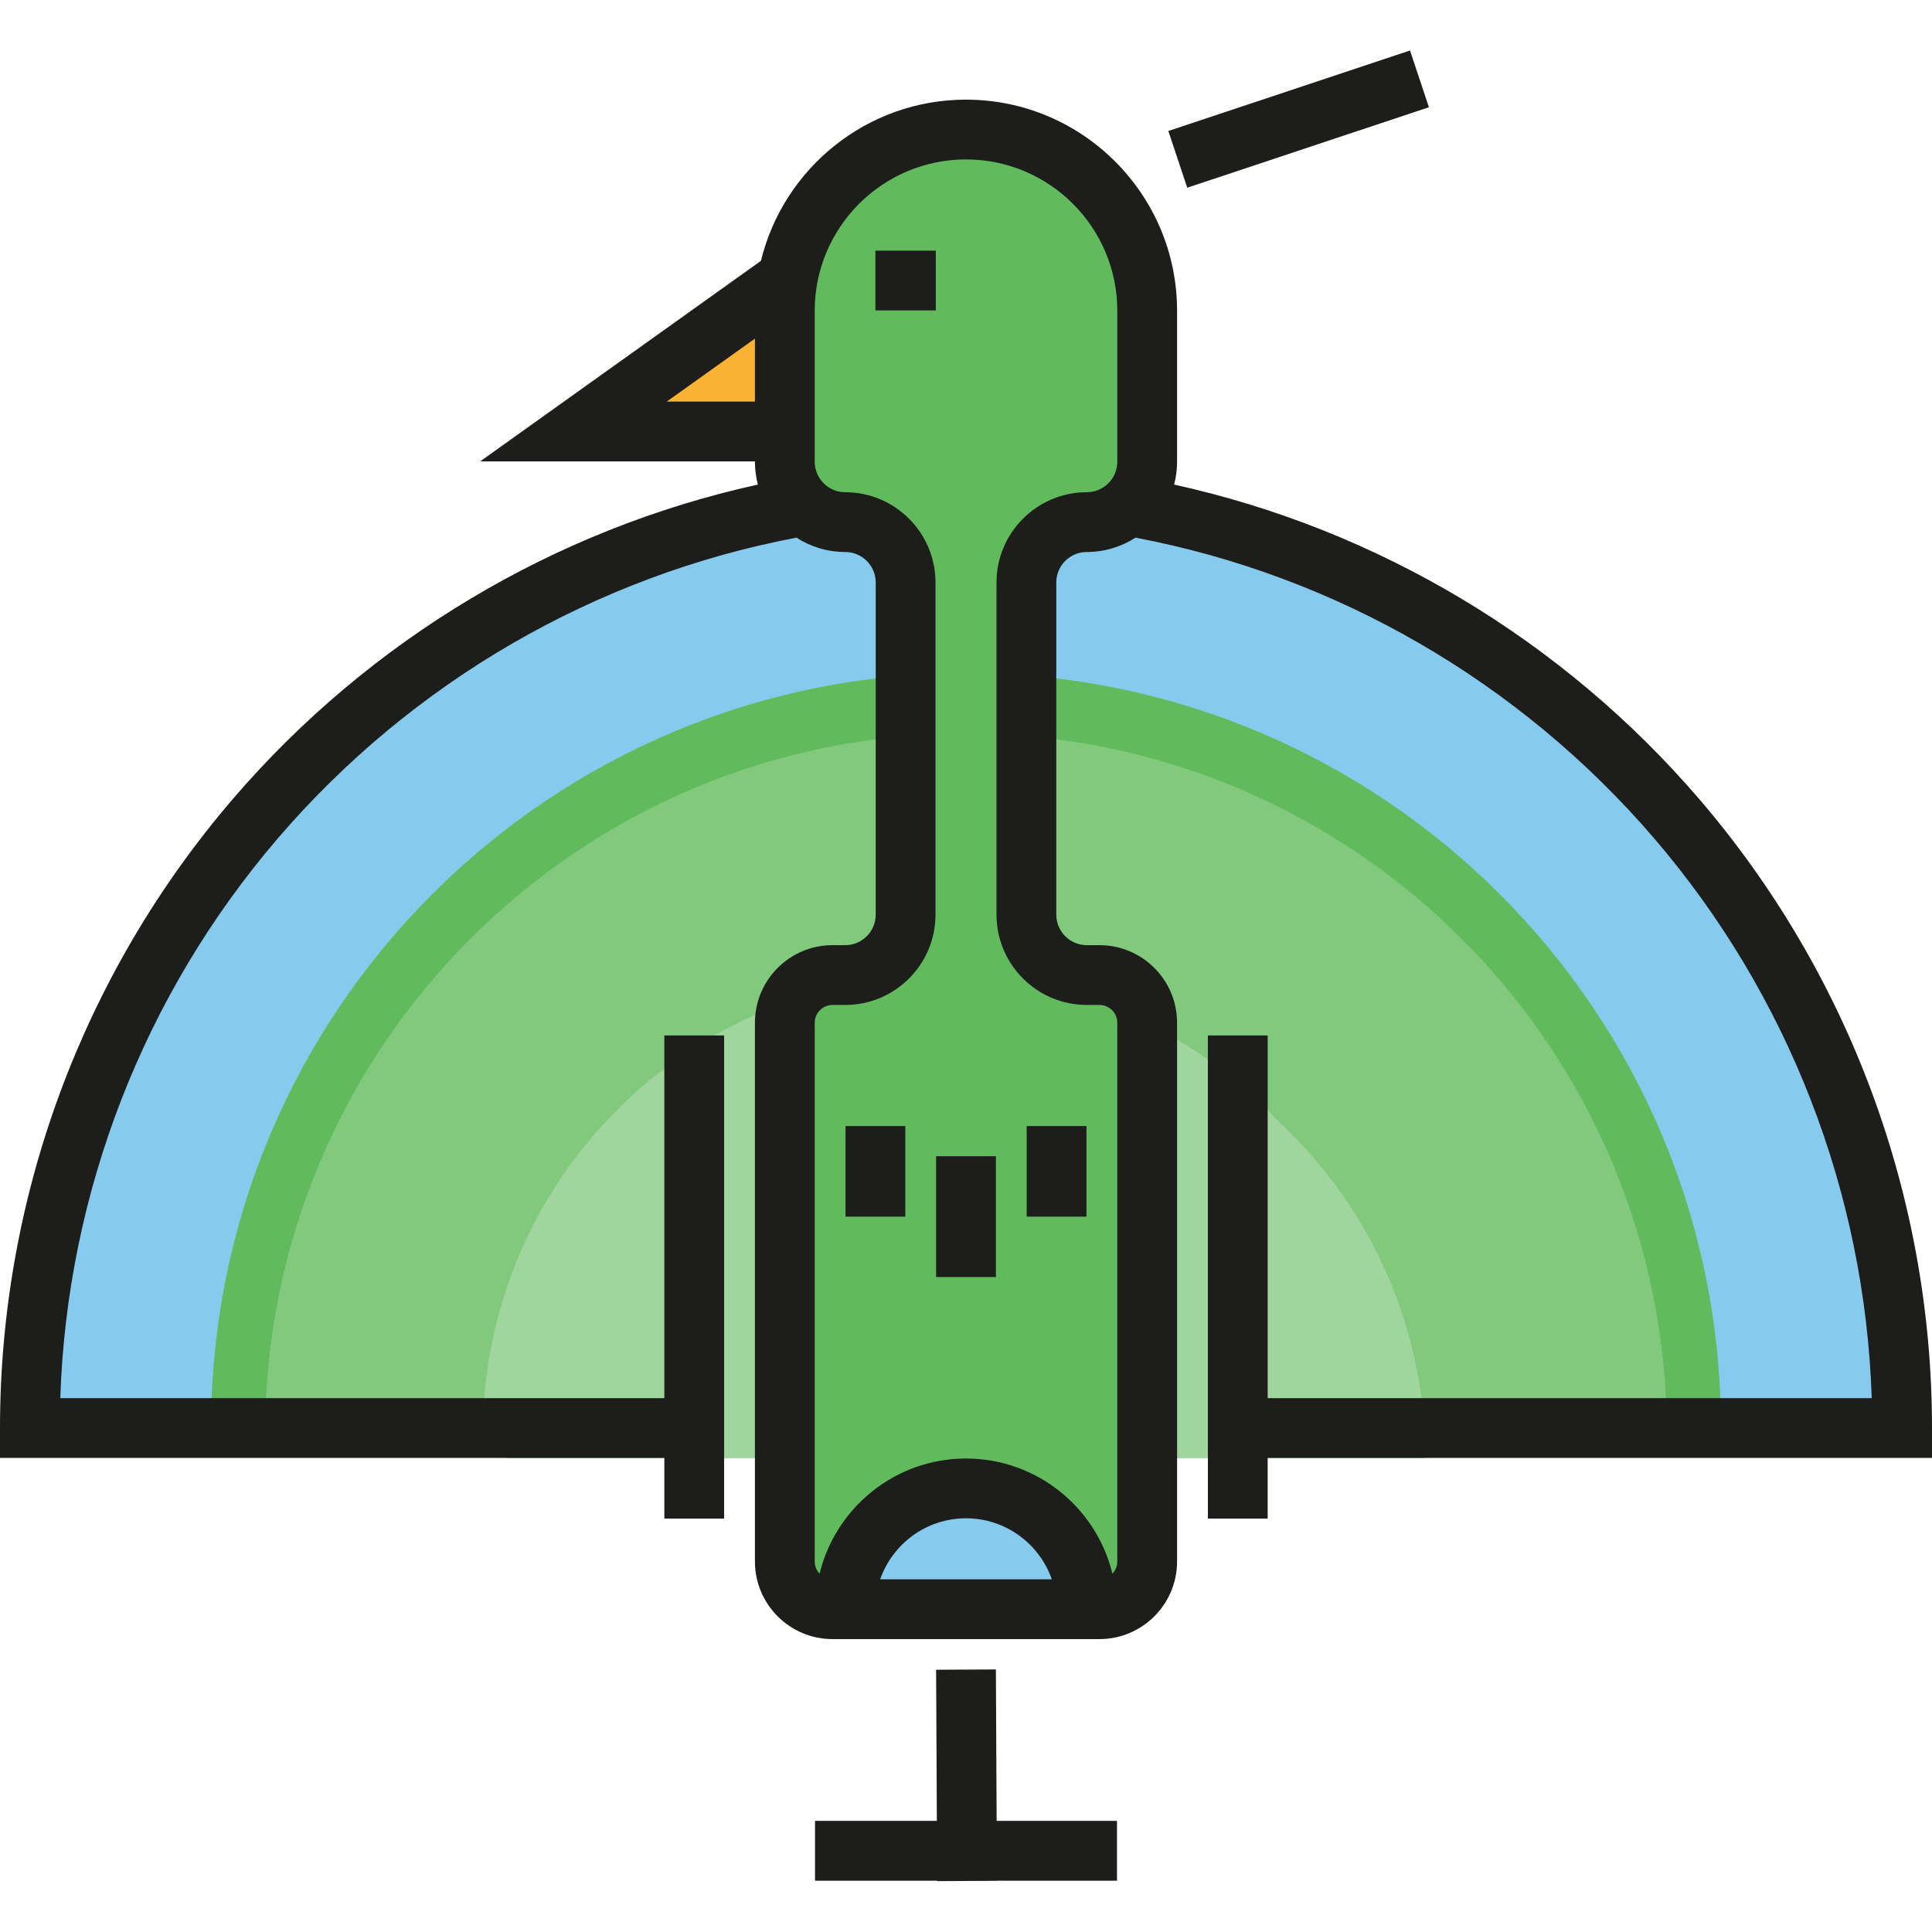 <?xml version="1.0" encoding="iso-8859-1"?>
<!-- Generator: Adobe Illustrator 19.0.0, SVG Export Plug-In . SVG Version: 6.00 Build 0)  -->
<svg version="1.1" id="Layer_1" xmlns="http://www.w3.org/2000/svg" xmlns:xlink="http://www.w3.org/1999/xlink" x="0px" y="0px"
	 viewBox="0 0 484.785 484.785" style="enable-background:new 0 0 484.785 484.785;" xml:space="preserve">
<g id="XMLID_1224_">
	<g id="XMLID_525_">
		<polygon style="fill:#F9B233;" points="151.466,108.276 196.93,62.813 196.93,100.698 189.352,108.276 		"/>
	</g>
	<g id="XMLID_1289_">
		<path style="fill:#86CBED;" d="M7.5,358.323c0-129.728,105.165-234.893,234.893-234.893s234.893,105.165,234.893,234.893"/>
	</g>
	<g id="XMLID_527_">
		<path style="fill:#61BB5D;" d="M52.963,358.323c0-104.619,84.811-189.43,189.43-189.43s189.43,84.811,189.43,189.43"/>
	</g>
	<g id="XMLID_1275_">
		<path style="fill:#81C97D;" d="M66.512,359.928c0-97.136,78.744-175.881,175.881-175.881s175.881,78.745,175.881,175.881"/>
	</g>
	<g id="XMLID_1290_">
		<path style="fill:#A0D69E;" d="M127.13,365.9c0-63.658,51.605-115.263,115.263-115.263S357.656,302.242,357.656,365.9"/>
	</g>
	<g id="XMLID_528_">
		<path style="fill:#A0D69E;" d="M121.158,359.928c0-63.658,51.605-115.263,115.263-115.263s115.263,51.605,115.263,115.263"/>
	</g>
	<g id="XMLID_1063_">
		<path style="fill:#61BB5D;" d="M287.856,131.007v-53.04c0-25.109-20.354-45.463-45.463-45.463S196.93,52.858,196.93,77.967v53.04
			h30.309v113.658H196.93v90.926v68.195h90.926v-68.195v-90.926h-30.309V131.007H287.856z"/>
	</g>
	<g id="XMLID_579_">
		<path style="fill:#86CBED;" d="M212.084,403.786c0-16.739,13.57-30.309,30.309-30.309s30.309,13.57,30.309,30.309"/>
	</g>
	<g id="XMLID_449_">
		<rect x="219.661" y="62.89" style="fill:#1D1D1B;" width="15.154" height="15"/>
	</g>
	<g id="XMLID_453_">
		<rect x="212.161" y="282.551" style="fill:#1D1D1B;" width="15" height="22.732"/>
	</g>
	<g id="XMLID_500_">
		<rect x="257.624" y="282.551" style="fill:#1D1D1B;" width="15" height="22.732"/>
	</g>
	<g id="XMLID_454_">
		<rect x="234.893" y="290.128" style="fill:#1D1D1B;" width="15" height="30.31"/>
	</g>
	<g id="XMLID_530_">
		
			<rect x="318.253" y="-1.962" transform="matrix(-0.316 -0.949 0.949 -0.316 400.336 348.503)" style="fill:#1D1D1B;" width="15.001" height="63.9"/>
	</g>
	<g>
		<path style="fill:#1D1D1B;" d="M484.785,358.323c0-57.905-20.747-113.957-58.42-157.831
			c-34.34-39.992-80.731-67.673-131.748-78.902c0.48-1.833,0.738-3.756,0.738-5.738V77.967c0-29.204-23.759-52.963-52.963-52.963
			c-24.894,0-45.818,17.267-51.456,40.45l-70.45,50.321h68.943v0.077c0,1.982,0.258,3.905,0.738,5.738
			c-51.017,11.229-97.408,38.91-131.748,78.902C20.747,244.366,0,300.418,0,358.323v7.5h166.698v15.231h15V259.819h-15v91.004
			H15.124C16.827,299.177,36.09,249.522,69.8,210.265c33.667-39.208,79.666-65.808,130.057-75.355
			c3.53,2.273,7.725,3.598,12.227,3.598c4.221,0,7.654,3.434,7.654,7.654v83.349c0,4.221-3.434,7.654-7.654,7.654h-3.188
			c-10.734,0-19.467,8.732-19.467,19.467V391.82c0,10.734,8.732,19.467,19.467,19.467h66.992c10.734,0,19.467-8.732,19.467-19.467
			V256.632c0-10.734-8.732-19.467-19.467-19.467H272.7c-4.221,0-7.654-3.434-7.654-7.654v-83.349c0-4.221,3.434-7.654,7.654-7.654
			c4.501,0,8.697-1.325,12.227-3.598c50.391,9.547,96.39,36.147,130.057,75.355c33.71,39.258,52.973,88.912,54.676,140.559H318.087
			V259.82h-15v121.235h15v-15.231h166.698V358.323z M167.293,100.775l22.137-15.812v15.812
			C189.43,100.775,167.293,100.775,167.293,100.775z M220.857,396.286c3.109-8.902,11.586-15.309,21.536-15.309
			s18.426,6.406,21.536,15.309H220.857z M272.701,123.508c-12.491,0-22.654,10.163-22.654,22.654v83.349
			c0,12.491,10.163,22.654,22.654,22.654h3.188c2.463,0,4.467,2.004,4.467,4.467V391.82c0,1.184-0.471,2.254-1.225,3.054
			c-4.018-16.56-18.96-28.896-36.738-28.896s-32.72,12.337-36.738,28.896c-0.754-0.8-1.225-1.871-1.225-3.054V256.632
			c0-2.463,2.004-4.467,4.467-4.467h3.188c12.491,0,22.654-10.163,22.654-22.654v-83.349c0-12.491-10.163-22.654-22.654-22.654
			c-4.221,0-7.654-3.435-7.654-7.655V77.967c0-20.933,17.03-37.963,37.963-37.963s37.963,17.03,37.963,37.963v37.886
			C280.355,120.073,276.922,123.508,272.701,123.508z"/>
		<polygon style="fill:#1D1D1B;" points="249.893,418.903 234.893,418.978 235.079,456.903 204.507,456.903 204.507,471.903 
			235.153,471.903 235.153,472.018 250.153,471.943 250.153,471.903 280.278,471.903 280.278,456.903 250.079,456.903 		"/>
	</g>
</g>
<g>
</g>
<g>
</g>
<g>
</g>
<g>
</g>
<g>
</g>
<g>
</g>
<g>
</g>
<g>
</g>
<g>
</g>
<g>
</g>
<g>
</g>
<g>
</g>
<g>
</g>
<g>
</g>
<g>
</g>
</svg>
